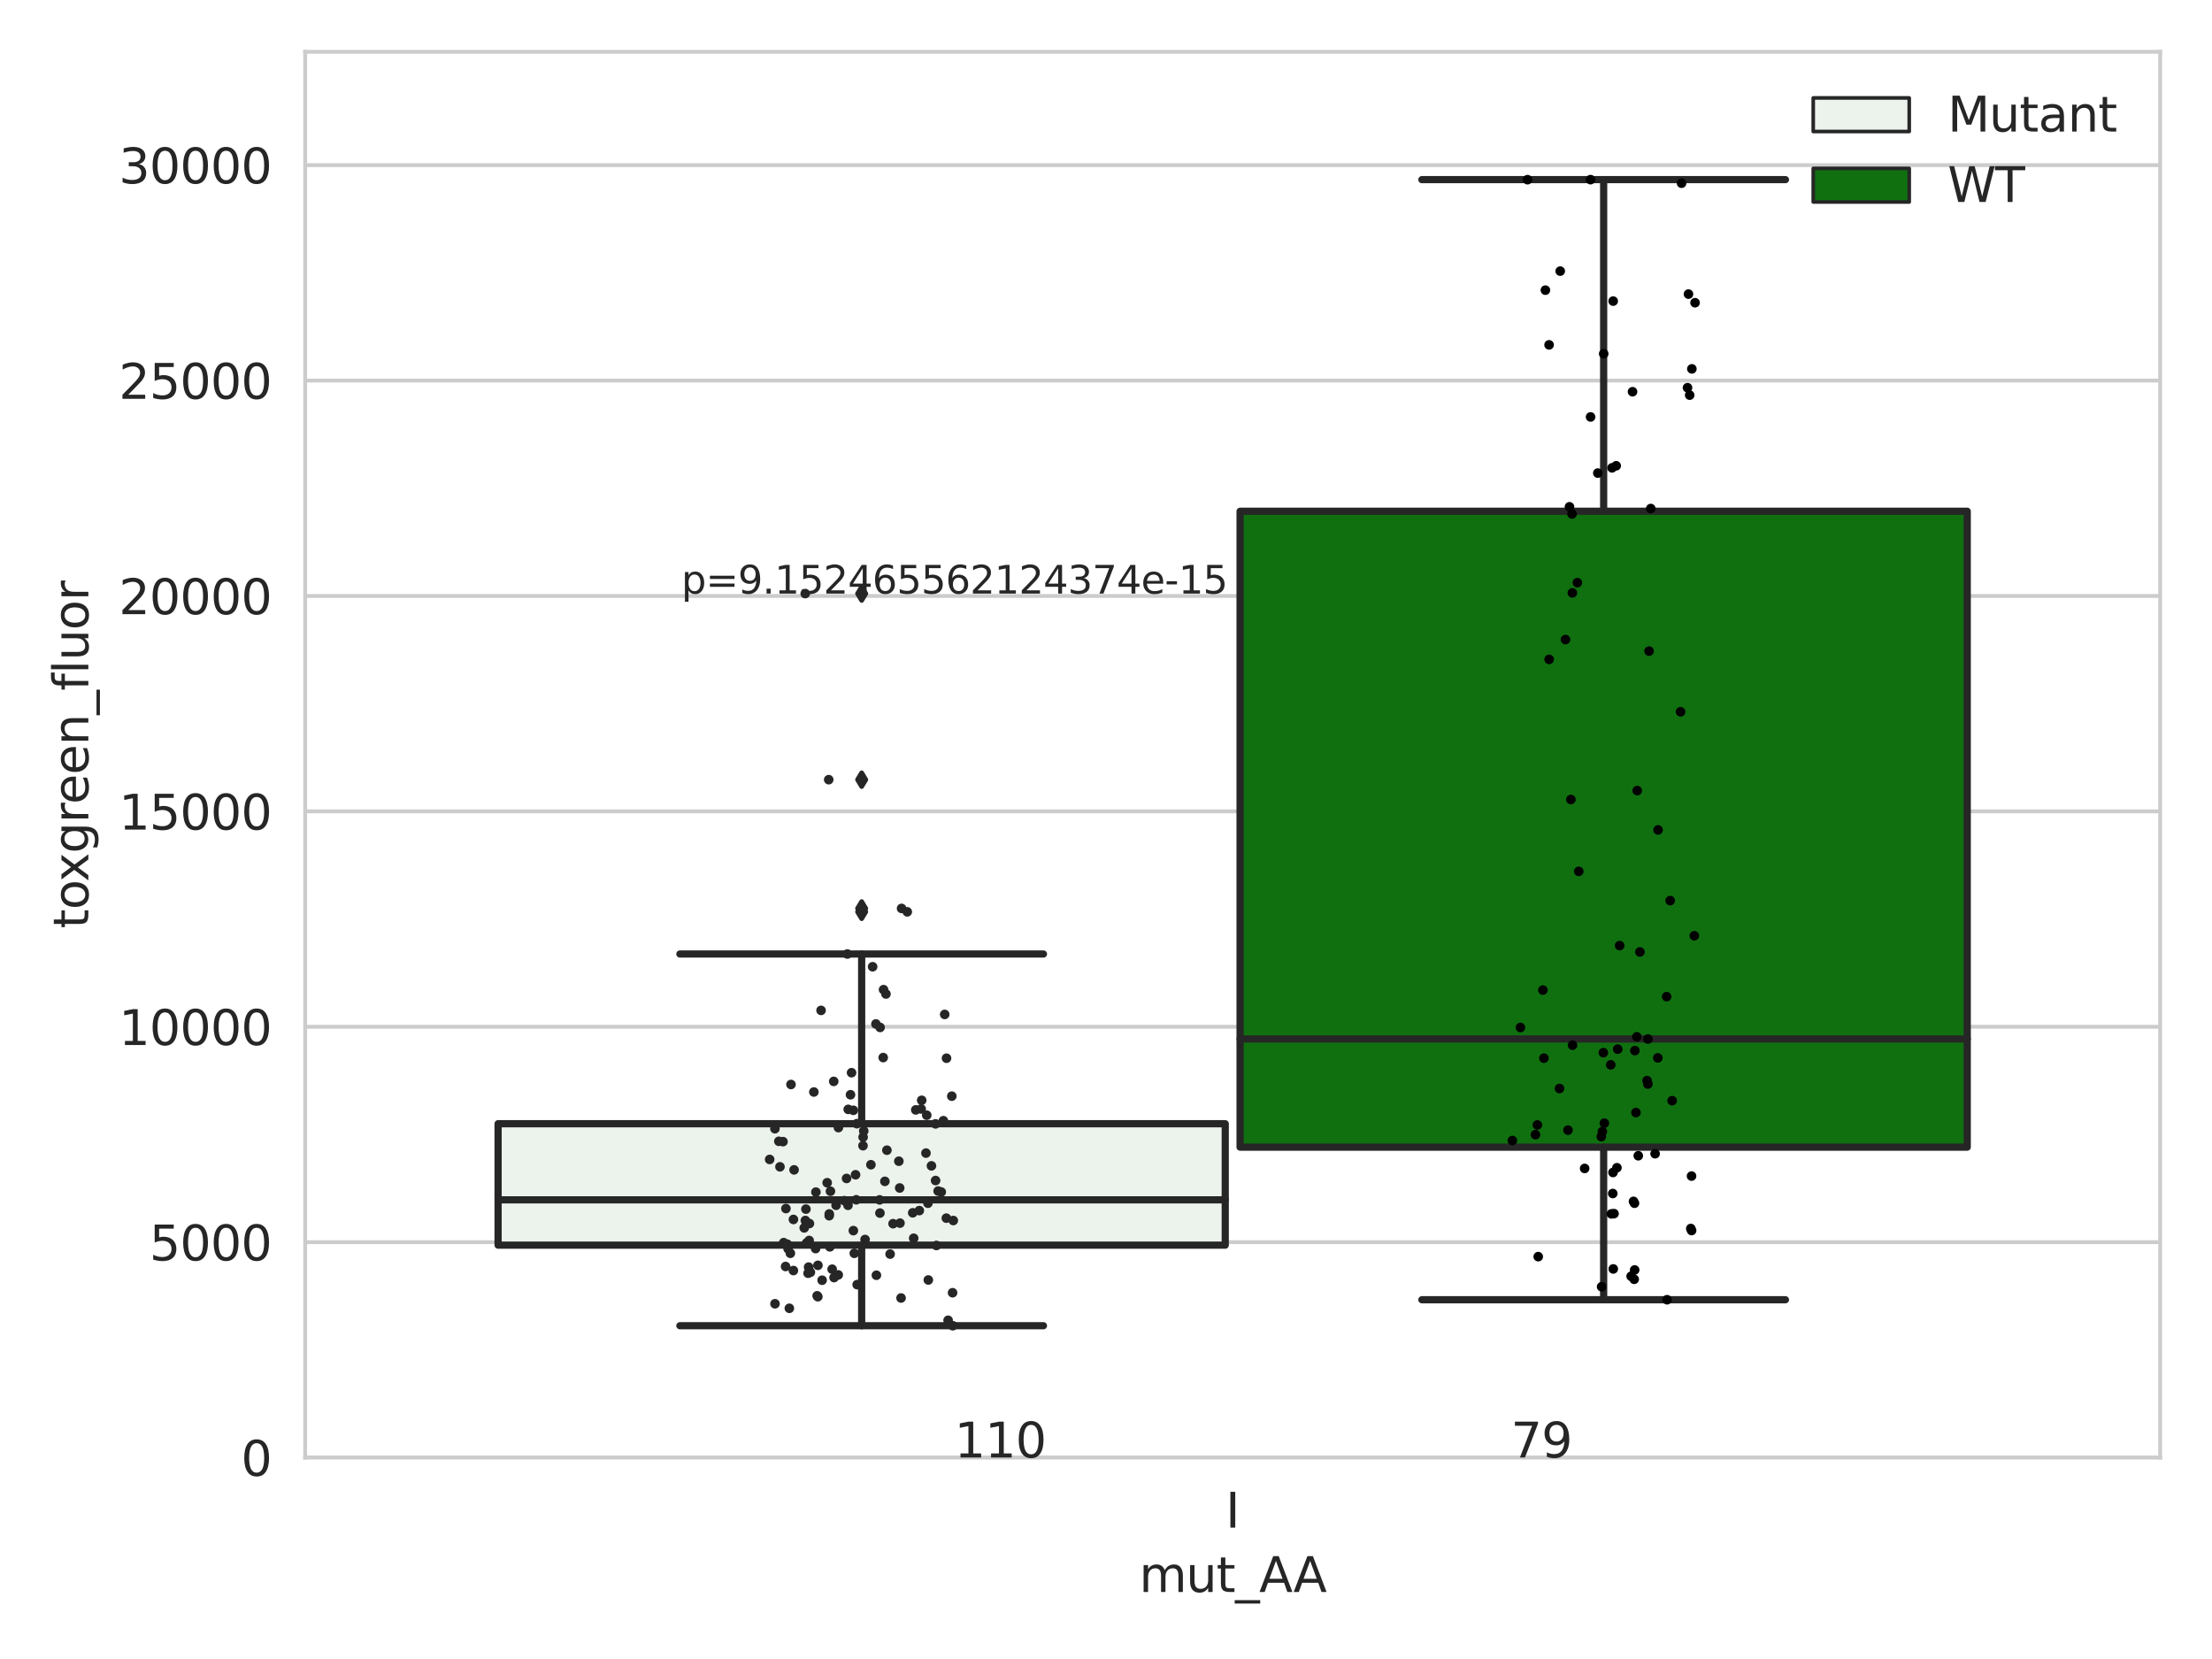 <?xml version="1.0" encoding="utf-8" standalone="no"?>
<!DOCTYPE svg PUBLIC "-//W3C//DTD SVG 1.1//EN"
  "http://www.w3.org/Graphics/SVG/1.1/DTD/svg11.dtd">
<svg xmlns:xlink="http://www.w3.org/1999/xlink" width="460.8pt" height="345.6pt" viewBox="0 0 460.8 345.6" xmlns="http://www.w3.org/2000/svg" version="1.1">
 <defs>
  <style type="text/css">*{stroke-linejoin: round; stroke-linecap: butt}</style>
 </defs>
 <g id="figure_1">
  <g id="patch_1">
   <path d="M 0 345.6 
L 460.8 345.6 
L 460.8 0 
L 0 0 
z
" style="fill: #ffffff"/>
  </g>
  <g id="axes_1">
   <g id="patch_2">
    <path d="M 63.571 303.64 
L 450 303.64 
L 450 10.8 
L 63.571 10.8 
z
" style="fill: #ffffff"/>
   </g>
   <g id="matplotlib.axis_1">
    <g id="xtick_1">
     <g id="text_1">
      <!-- I -->
      <g style="fill: #262626" transform="translate(255.311 318.238)scale(0.1 -0.1)">
       <defs>
        <path id="DejaVuSans-49" d="M 628 4666 
L 1259 4666 
L 1259 0 
L 628 0 
L 628 4666 
z
" transform="scale(0.016)"/>
       </defs>
       <use xlink:href="#DejaVuSans-49"/>
      </g>
     </g>
    </g>
    <g id="text_2">
     <!-- mut_AA -->
     <g style="fill: #262626" transform="translate(237.308 331.638)scale(0.1 -0.1)">
      <defs>
       <path id="DejaVuSans-6d" d="M 3328 2828 
Q 3544 3216 3844 3400 
Q 4144 3584 4550 3584 
Q 5097 3584 5394 3201 
Q 5691 2819 5691 2113 
L 5691 0 
L 5113 0 
L 5113 2094 
Q 5113 2597 4934 2840 
Q 4756 3084 4391 3084 
Q 3944 3084 3684 2787 
Q 3425 2491 3425 1978 
L 3425 0 
L 2847 0 
L 2847 2094 
Q 2847 2600 2669 2842 
Q 2491 3084 2119 3084 
Q 1678 3084 1418 2786 
Q 1159 2488 1159 1978 
L 1159 0 
L 581 0 
L 581 3500 
L 1159 3500 
L 1159 2956 
Q 1356 3278 1631 3431 
Q 1906 3584 2284 3584 
Q 2666 3584 2933 3390 
Q 3200 3197 3328 2828 
z
" transform="scale(0.016)"/>
       <path id="DejaVuSans-75" d="M 544 1381 
L 544 3500 
L 1119 3500 
L 1119 1403 
Q 1119 906 1312 657 
Q 1506 409 1894 409 
Q 2359 409 2629 706 
Q 2900 1003 2900 1516 
L 2900 3500 
L 3475 3500 
L 3475 0 
L 2900 0 
L 2900 538 
Q 2691 219 2414 64 
Q 2138 -91 1772 -91 
Q 1169 -91 856 284 
Q 544 659 544 1381 
z
M 1991 3584 
L 1991 3584 
z
" transform="scale(0.016)"/>
       <path id="DejaVuSans-74" d="M 1172 4494 
L 1172 3500 
L 2356 3500 
L 2356 3053 
L 1172 3053 
L 1172 1153 
Q 1172 725 1289 603 
Q 1406 481 1766 481 
L 2356 481 
L 2356 0 
L 1766 0 
Q 1100 0 847 248 
Q 594 497 594 1153 
L 594 3053 
L 172 3053 
L 172 3500 
L 594 3500 
L 594 4494 
L 1172 4494 
z
" transform="scale(0.016)"/>
       <path id="DejaVuSans-5f" d="M 3263 -1063 
L 3263 -1509 
L -63 -1509 
L -63 -1063 
L 3263 -1063 
z
" transform="scale(0.016)"/>
       <path id="DejaVuSans-41" d="M 2188 4044 
L 1331 1722 
L 3047 1722 
L 2188 4044 
z
M 1831 4666 
L 2547 4666 
L 4325 0 
L 3669 0 
L 3244 1197 
L 1141 1197 
L 716 0 
L 50 0 
L 1831 4666 
z
" transform="scale(0.016)"/>
      </defs>
      <use xlink:href="#DejaVuSans-6d"/>
      <use xlink:href="#DejaVuSans-75" x="97.412"/>
      <use xlink:href="#DejaVuSans-74" x="160.791"/>
      <use xlink:href="#DejaVuSans-5f" x="200"/>
      <use xlink:href="#DejaVuSans-41" x="250"/>
      <use xlink:href="#DejaVuSans-41" x="321.158"/>
     </g>
    </g>
   </g>
   <g id="matplotlib.axis_2">
    <g id="ytick_1">
     <g id="line2d_1">
      <path d="M 63.571 303.64 
L 450 303.64 
" clip-path="url(#p480b830290)" style="fill: none; stroke: #cccccc; stroke-width: 0.8; stroke-linecap: round"/>
     </g>
     <g id="text_3">
      <!-- 0 -->
      <g style="fill: #262626" transform="translate(50.209 307.439)scale(0.1 -0.1)">
       <defs>
        <path id="DejaVuSans-30" d="M 2034 4250 
Q 1547 4250 1301 3770 
Q 1056 3291 1056 2328 
Q 1056 1369 1301 889 
Q 1547 409 2034 409 
Q 2525 409 2770 889 
Q 3016 1369 3016 2328 
Q 3016 3291 2770 3770 
Q 2525 4250 2034 4250 
z
M 2034 4750 
Q 2819 4750 3233 4129 
Q 3647 3509 3647 2328 
Q 3647 1150 3233 529 
Q 2819 -91 2034 -91 
Q 1250 -91 836 529 
Q 422 1150 422 2328 
Q 422 3509 836 4129 
Q 1250 4750 2034 4750 
z
" transform="scale(0.016)"/>
       </defs>
       <use xlink:href="#DejaVuSans-30"/>
      </g>
     </g>
    </g>
    <g id="ytick_2">
     <g id="line2d_2">
      <path d="M 63.571 258.767 
L 450 258.767 
" clip-path="url(#p480b830290)" style="fill: none; stroke: #cccccc; stroke-width: 0.8; stroke-linecap: round"/>
     </g>
     <g id="text_4">
      <!-- 5000 -->
      <g style="fill: #262626" transform="translate(31.121 262.566)scale(0.1 -0.1)">
       <defs>
        <path id="DejaVuSans-35" d="M 691 4666 
L 3169 4666 
L 3169 4134 
L 1269 4134 
L 1269 2991 
Q 1406 3038 1543 3061 
Q 1681 3084 1819 3084 
Q 2600 3084 3056 2656 
Q 3513 2228 3513 1497 
Q 3513 744 3044 326 
Q 2575 -91 1722 -91 
Q 1428 -91 1123 -41 
Q 819 9 494 109 
L 494 744 
Q 775 591 1075 516 
Q 1375 441 1709 441 
Q 2250 441 2565 725 
Q 2881 1009 2881 1497 
Q 2881 1984 2565 2268 
Q 2250 2553 1709 2553 
Q 1456 2553 1204 2497 
Q 953 2441 691 2322 
L 691 4666 
z
" transform="scale(0.016)"/>
       </defs>
       <use xlink:href="#DejaVuSans-35"/>
       <use xlink:href="#DejaVuSans-30" x="63.623"/>
       <use xlink:href="#DejaVuSans-30" x="127.246"/>
       <use xlink:href="#DejaVuSans-30" x="190.869"/>
      </g>
     </g>
    </g>
    <g id="ytick_3">
     <g id="line2d_3">
      <path d="M 63.571 213.894 
L 450 213.894 
" clip-path="url(#p480b830290)" style="fill: none; stroke: #cccccc; stroke-width: 0.8; stroke-linecap: round"/>
     </g>
     <g id="text_5">
      <!-- 10000 -->
      <g style="fill: #262626" transform="translate(24.759 217.694)scale(0.1 -0.1)">
       <defs>
        <path id="DejaVuSans-31" d="M 794 531 
L 1825 531 
L 1825 4091 
L 703 3866 
L 703 4441 
L 1819 4666 
L 2450 4666 
L 2450 531 
L 3481 531 
L 3481 0 
L 794 0 
L 794 531 
z
" transform="scale(0.016)"/>
       </defs>
       <use xlink:href="#DejaVuSans-31"/>
       <use xlink:href="#DejaVuSans-30" x="63.623"/>
       <use xlink:href="#DejaVuSans-30" x="127.246"/>
       <use xlink:href="#DejaVuSans-30" x="190.869"/>
       <use xlink:href="#DejaVuSans-30" x="254.492"/>
      </g>
     </g>
    </g>
    <g id="ytick_4">
     <g id="line2d_4">
      <path d="M 63.571 169.021 
L 450 169.021 
" clip-path="url(#p480b830290)" style="fill: none; stroke: #cccccc; stroke-width: 0.8; stroke-linecap: round"/>
     </g>
     <g id="text_6">
      <!-- 15000 -->
      <g style="fill: #262626" transform="translate(24.759 172.821)scale(0.1 -0.1)">
       <use xlink:href="#DejaVuSans-31"/>
       <use xlink:href="#DejaVuSans-35" x="63.623"/>
       <use xlink:href="#DejaVuSans-30" x="127.246"/>
       <use xlink:href="#DejaVuSans-30" x="190.869"/>
       <use xlink:href="#DejaVuSans-30" x="254.492"/>
      </g>
     </g>
    </g>
    <g id="ytick_5">
     <g id="line2d_5">
      <path d="M 63.571 124.149 
L 450 124.149 
" clip-path="url(#p480b830290)" style="fill: none; stroke: #cccccc; stroke-width: 0.8; stroke-linecap: round"/>
     </g>
     <g id="text_7">
      <!-- 20000 -->
      <g style="fill: #262626" transform="translate(24.759 127.948)scale(0.1 -0.1)">
       <defs>
        <path id="DejaVuSans-32" d="M 1228 531 
L 3431 531 
L 3431 0 
L 469 0 
L 469 531 
Q 828 903 1448 1529 
Q 2069 2156 2228 2338 
Q 2531 2678 2651 2914 
Q 2772 3150 2772 3378 
Q 2772 3750 2511 3984 
Q 2250 4219 1831 4219 
Q 1534 4219 1204 4116 
Q 875 4013 500 3803 
L 500 4441 
Q 881 4594 1212 4672 
Q 1544 4750 1819 4750 
Q 2544 4750 2975 4387 
Q 3406 4025 3406 3419 
Q 3406 3131 3298 2873 
Q 3191 2616 2906 2266 
Q 2828 2175 2409 1742 
Q 1991 1309 1228 531 
z
" transform="scale(0.016)"/>
       </defs>
       <use xlink:href="#DejaVuSans-32"/>
       <use xlink:href="#DejaVuSans-30" x="63.623"/>
       <use xlink:href="#DejaVuSans-30" x="127.246"/>
       <use xlink:href="#DejaVuSans-30" x="190.869"/>
       <use xlink:href="#DejaVuSans-30" x="254.492"/>
      </g>
     </g>
    </g>
    <g id="ytick_6">
     <g id="line2d_6">
      <path d="M 63.571 79.276 
L 450 79.276 
" clip-path="url(#p480b830290)" style="fill: none; stroke: #cccccc; stroke-width: 0.8; stroke-linecap: round"/>
     </g>
     <g id="text_8">
      <!-- 25000 -->
      <g style="fill: #262626" transform="translate(24.759 83.075)scale(0.1 -0.1)">
       <use xlink:href="#DejaVuSans-32"/>
       <use xlink:href="#DejaVuSans-35" x="63.623"/>
       <use xlink:href="#DejaVuSans-30" x="127.246"/>
       <use xlink:href="#DejaVuSans-30" x="190.869"/>
       <use xlink:href="#DejaVuSans-30" x="254.492"/>
      </g>
     </g>
    </g>
    <g id="ytick_7">
     <g id="line2d_7">
      <path d="M 63.571 34.403 
L 450 34.403 
" clip-path="url(#p480b830290)" style="fill: none; stroke: #cccccc; stroke-width: 0.8; stroke-linecap: round"/>
     </g>
     <g id="text_9">
      <!-- 30000 -->
      <g style="fill: #262626" transform="translate(24.759 38.202)scale(0.1 -0.1)">
       <defs>
        <path id="DejaVuSans-33" d="M 2597 2516 
Q 3050 2419 3304 2112 
Q 3559 1806 3559 1356 
Q 3559 666 3084 287 
Q 2609 -91 1734 -91 
Q 1441 -91 1130 -33 
Q 819 25 488 141 
L 488 750 
Q 750 597 1062 519 
Q 1375 441 1716 441 
Q 2309 441 2620 675 
Q 2931 909 2931 1356 
Q 2931 1769 2642 2001 
Q 2353 2234 1838 2234 
L 1294 2234 
L 1294 2753 
L 1863 2753 
Q 2328 2753 2575 2939 
Q 2822 3125 2822 3475 
Q 2822 3834 2567 4026 
Q 2313 4219 1838 4219 
Q 1578 4219 1281 4162 
Q 984 4106 628 3988 
L 628 4550 
Q 988 4650 1302 4700 
Q 1616 4750 1894 4750 
Q 2613 4750 3031 4423 
Q 3450 4097 3450 3541 
Q 3450 3153 3228 2886 
Q 3006 2619 2597 2516 
z
" transform="scale(0.016)"/>
       </defs>
       <use xlink:href="#DejaVuSans-33"/>
       <use xlink:href="#DejaVuSans-30" x="63.623"/>
       <use xlink:href="#DejaVuSans-30" x="127.246"/>
       <use xlink:href="#DejaVuSans-30" x="190.869"/>
       <use xlink:href="#DejaVuSans-30" x="254.492"/>
      </g>
     </g>
    </g>
    <g id="text_10">
     <!-- toxgreen_fluor -->
     <g style="fill: #262626" transform="translate(18.401 193.415)rotate(-90)scale(0.1 -0.1)">
      <defs>
       <path id="DejaVuSans-6f" d="M 1959 3097 
Q 1497 3097 1228 2736 
Q 959 2375 959 1747 
Q 959 1119 1226 758 
Q 1494 397 1959 397 
Q 2419 397 2687 759 
Q 2956 1122 2956 1747 
Q 2956 2369 2687 2733 
Q 2419 3097 1959 3097 
z
M 1959 3584 
Q 2709 3584 3137 3096 
Q 3566 2609 3566 1747 
Q 3566 888 3137 398 
Q 2709 -91 1959 -91 
Q 1206 -91 779 398 
Q 353 888 353 1747 
Q 353 2609 779 3096 
Q 1206 3584 1959 3584 
z
" transform="scale(0.016)"/>
       <path id="DejaVuSans-78" d="M 3513 3500 
L 2247 1797 
L 3578 0 
L 2900 0 
L 1881 1375 
L 863 0 
L 184 0 
L 1544 1831 
L 300 3500 
L 978 3500 
L 1906 2253 
L 2834 3500 
L 3513 3500 
z
" transform="scale(0.016)"/>
       <path id="DejaVuSans-67" d="M 2906 1791 
Q 2906 2416 2648 2759 
Q 2391 3103 1925 3103 
Q 1463 3103 1205 2759 
Q 947 2416 947 1791 
Q 947 1169 1205 825 
Q 1463 481 1925 481 
Q 2391 481 2648 825 
Q 2906 1169 2906 1791 
z
M 3481 434 
Q 3481 -459 3084 -895 
Q 2688 -1331 1869 -1331 
Q 1566 -1331 1297 -1286 
Q 1028 -1241 775 -1147 
L 775 -588 
Q 1028 -725 1275 -790 
Q 1522 -856 1778 -856 
Q 2344 -856 2625 -561 
Q 2906 -266 2906 331 
L 2906 616 
Q 2728 306 2450 153 
Q 2172 0 1784 0 
Q 1141 0 747 490 
Q 353 981 353 1791 
Q 353 2603 747 3093 
Q 1141 3584 1784 3584 
Q 2172 3584 2450 3431 
Q 2728 3278 2906 2969 
L 2906 3500 
L 3481 3500 
L 3481 434 
z
" transform="scale(0.016)"/>
       <path id="DejaVuSans-72" d="M 2631 2963 
Q 2534 3019 2420 3045 
Q 2306 3072 2169 3072 
Q 1681 3072 1420 2755 
Q 1159 2438 1159 1844 
L 1159 0 
L 581 0 
L 581 3500 
L 1159 3500 
L 1159 2956 
Q 1341 3275 1631 3429 
Q 1922 3584 2338 3584 
Q 2397 3584 2469 3576 
Q 2541 3569 2628 3553 
L 2631 2963 
z
" transform="scale(0.016)"/>
       <path id="DejaVuSans-65" d="M 3597 1894 
L 3597 1613 
L 953 1613 
Q 991 1019 1311 708 
Q 1631 397 2203 397 
Q 2534 397 2845 478 
Q 3156 559 3463 722 
L 3463 178 
Q 3153 47 2828 -22 
Q 2503 -91 2169 -91 
Q 1331 -91 842 396 
Q 353 884 353 1716 
Q 353 2575 817 3079 
Q 1281 3584 2069 3584 
Q 2775 3584 3186 3129 
Q 3597 2675 3597 1894 
z
M 3022 2063 
Q 3016 2534 2758 2815 
Q 2500 3097 2075 3097 
Q 1594 3097 1305 2825 
Q 1016 2553 972 2059 
L 3022 2063 
z
" transform="scale(0.016)"/>
       <path id="DejaVuSans-6e" d="M 3513 2113 
L 3513 0 
L 2938 0 
L 2938 2094 
Q 2938 2591 2744 2837 
Q 2550 3084 2163 3084 
Q 1697 3084 1428 2787 
Q 1159 2491 1159 1978 
L 1159 0 
L 581 0 
L 581 3500 
L 1159 3500 
L 1159 2956 
Q 1366 3272 1645 3428 
Q 1925 3584 2291 3584 
Q 2894 3584 3203 3211 
Q 3513 2838 3513 2113 
z
" transform="scale(0.016)"/>
       <path id="DejaVuSans-66" d="M 2375 4863 
L 2375 4384 
L 1825 4384 
Q 1516 4384 1395 4259 
Q 1275 4134 1275 3809 
L 1275 3500 
L 2222 3500 
L 2222 3053 
L 1275 3053 
L 1275 0 
L 697 0 
L 697 3053 
L 147 3053 
L 147 3500 
L 697 3500 
L 697 3744 
Q 697 4328 969 4595 
Q 1241 4863 1831 4863 
L 2375 4863 
z
" transform="scale(0.016)"/>
       <path id="DejaVuSans-6c" d="M 603 4863 
L 1178 4863 
L 1178 0 
L 603 0 
L 603 4863 
z
" transform="scale(0.016)"/>
      </defs>
      <use xlink:href="#DejaVuSans-74"/>
      <use xlink:href="#DejaVuSans-6f" x="39.209"/>
      <use xlink:href="#DejaVuSans-78" x="97.266"/>
      <use xlink:href="#DejaVuSans-67" x="156.445"/>
      <use xlink:href="#DejaVuSans-72" x="219.922"/>
      <use xlink:href="#DejaVuSans-65" x="258.785"/>
      <use xlink:href="#DejaVuSans-65" x="320.309"/>
      <use xlink:href="#DejaVuSans-6e" x="381.832"/>
      <use xlink:href="#DejaVuSans-5f" x="445.211"/>
      <use xlink:href="#DejaVuSans-66" x="495.211"/>
      <use xlink:href="#DejaVuSans-6c" x="530.416"/>
      <use xlink:href="#DejaVuSans-75" x="558.199"/>
      <use xlink:href="#DejaVuSans-6f" x="621.578"/>
      <use xlink:href="#DejaVuSans-72" x="682.76"/>
     </g>
    </g>
   </g>
   <g id="patch_3">
    <path d="M 103.76 259.388 
L 255.24 259.388 
L 255.24 234.092 
L 103.76 234.092 
L 103.76 259.388 
z
" clip-path="url(#p480b830290)" style="fill: #ecf2ec; stroke: #262626; stroke-width: 1.5; stroke-linejoin: miter"/>
   </g>
   <g id="patch_4">
    <path d="M 258.331 238.971 
L 409.811 238.971 
L 409.811 106.505 
L 258.331 106.505 
L 258.331 238.971 
z
" clip-path="url(#p480b830290)" style="fill: #107010; stroke: #262626; stroke-width: 1.5; stroke-linejoin: miter"/>
   </g>
   <g id="patch_5">
    <path d="M 256.786 303.64 
L 256.786 303.64 
L 256.786 303.64 
L 256.786 303.64 
z
" clip-path="url(#p480b830290)" style="fill: #ecf2ec; stroke: #262626; stroke-width: 0.75; stroke-linejoin: miter"/>
   </g>
   <g id="patch_6">
    <path d="M 256.786 303.64 
L 256.786 303.64 
L 256.786 303.64 
L 256.786 303.64 
z
" clip-path="url(#p480b830290)" style="fill: #107010; stroke: #262626; stroke-width: 0.75; stroke-linejoin: miter"/>
   </g>
   <g id="PathCollection_1"/>
   <g id="PathCollection_2"/>
   <g id="line2d_8">
    <path d="M 179.5 259.388 
L 179.5 276.172 
" clip-path="url(#p480b830290)" style="fill: none; stroke: #262626; stroke-width: 1.5; stroke-linecap: round"/>
   </g>
   <g id="line2d_9">
    <path d="M 179.5 234.092 
L 179.5 198.737 
" clip-path="url(#p480b830290)" style="fill: none; stroke: #262626; stroke-width: 1.5; stroke-linecap: round"/>
   </g>
   <g id="line2d_10">
    <path d="M 141.63 276.172 
L 217.37 276.172 
" clip-path="url(#p480b830290)" style="fill: none; stroke: #262626; stroke-width: 1.5; stroke-linecap: round"/>
   </g>
   <g id="line2d_11">
    <path d="M 141.63 198.737 
L 217.37 198.737 
" clip-path="url(#p480b830290)" style="fill: none; stroke: #262626; stroke-width: 1.5; stroke-linecap: round"/>
   </g>
   <g id="line2d_12">
    <defs>
     <path id="ma673e43c3d" d="M -0 1.414 
L 0.849 0 
L 0 -1.414 
L -0.849 -0 
z
" style="stroke: #262626; stroke-linejoin: miter"/>
    </defs>
    <g clip-path="url(#p480b830290)">
     <use xlink:href="#ma673e43c3d" x="179.5" y="189.951" style="fill: #262626; stroke: #262626; stroke-linejoin: miter"/>
     <use xlink:href="#ma673e43c3d" x="179.5" y="189.242" style="fill: #262626; stroke: #262626; stroke-linejoin: miter"/>
     <use xlink:href="#ma673e43c3d" x="179.5" y="162.419" style="fill: #262626; stroke: #262626; stroke-linejoin: miter"/>
     <use xlink:href="#ma673e43c3d" x="179.5" y="123.654" style="fill: #262626; stroke: #262626; stroke-linejoin: miter"/>
    </g>
   </g>
   <g id="line2d_13">
    <path d="M 334.071 238.971 
L 334.071 270.76 
" clip-path="url(#p480b830290)" style="fill: none; stroke: #262626; stroke-width: 1.5; stroke-linecap: round"/>
   </g>
   <g id="line2d_14">
    <path d="M 334.071 106.505 
L 334.071 37.422 
" clip-path="url(#p480b830290)" style="fill: none; stroke: #262626; stroke-width: 1.5; stroke-linecap: round"/>
   </g>
   <g id="line2d_15">
    <path d="M 296.201 270.76 
L 371.941 270.76 
" clip-path="url(#p480b830290)" style="fill: none; stroke: #262626; stroke-width: 1.5; stroke-linecap: round"/>
   </g>
   <g id="line2d_16">
    <path d="M 296.201 37.422 
L 371.941 37.422 
" clip-path="url(#p480b830290)" style="fill: none; stroke: #262626; stroke-width: 1.5; stroke-linecap: round"/>
   </g>
   <g id="line2d_17"/>
   <g id="line2d_18">
    <path d="M 103.76 249.946 
L 255.24 249.946 
" clip-path="url(#p480b830290)" style="fill: none; stroke: #262626; stroke-width: 1.5; stroke-linecap: round"/>
   </g>
   <g id="line2d_19">
    <path d="M 258.331 216.445 
L 409.811 216.445 
" clip-path="url(#p480b830290)" style="fill: none; stroke: #262626; stroke-width: 1.5; stroke-linecap: round"/>
   </g>
   <g id="patch_7">
    <path d="M 63.571 303.64 
L 63.571 10.8 
" style="fill: none; stroke: #cccccc; stroke-width: 0.8; stroke-linejoin: miter; stroke-linecap: square"/>
   </g>
   <g id="patch_8">
    <path d="M 450 303.64 
L 450 10.8 
" style="fill: none; stroke: #cccccc; stroke-width: 0.8; stroke-linejoin: miter; stroke-linecap: square"/>
   </g>
   <g id="patch_9">
    <path d="M 63.571 303.64 
L 450 303.64 
" style="fill: none; stroke: #cccccc; stroke-width: 0.8; stroke-linejoin: miter; stroke-linecap: square"/>
   </g>
   <g id="patch_10">
    <path d="M 63.571 10.8 
L 450 10.8 
" style="fill: none; stroke: #cccccc; stroke-width: 0.8; stroke-linejoin: miter; stroke-linecap: square"/>
   </g>
   <g id="PathCollection_3">
    <defs>
     <path id="C0_0_54c2b81490" d="M 0 1 
C 0.265 1 0.52 0.895 0.707 0.707 
C 0.895 0.52 1 0.265 1 -0 
C 1 -0.265 0.895 -0.52 0.707 -0.707 
C 0.52 -0.895 0.265 -1 0 -1 
C -0.265 -1 -0.52 -0.895 -0.707 -0.707 
C -0.895 -0.52 -1 -0.265 -1 0 
C -1 0.265 -0.895 0.52 -0.707 0.707 
C -0.52 0.895 -0.265 1 0 1 
z
"/>
    </defs>
    <g clip-path="url(#p480b830290)">
     <use xlink:href="#C0_0_54c2b81490" x="167.773" y="254.255" style="fill: #262626"/>
    </g>
    <g clip-path="url(#p480b830290)">
     <use xlink:href="#C0_0_54c2b81490" x="187.48" y="254.801" style="fill: #262626"/>
    </g>
    <g clip-path="url(#p480b830290)">
     <use xlink:href="#C0_0_54c2b81490" x="177.176" y="228.056" style="fill: #262626"/>
    </g>
    <g clip-path="url(#p480b830290)">
     <use xlink:href="#C0_0_54c2b81490" x="171.043" y="210.481" style="fill: #262626"/>
    </g>
    <g clip-path="url(#p480b830290)">
     <use xlink:href="#C0_0_54c2b81490" x="168.82" y="265.04" style="fill: #262626"/>
    </g>
    <g clip-path="url(#p480b830290)">
     <use xlink:href="#C0_0_54c2b81490" x="192.006" y="229.215" style="fill: #262626"/>
    </g>
    <g clip-path="url(#p480b830290)">
     <use xlink:href="#C0_0_54c2b81490" x="162.249" y="237.753" style="fill: #262626"/>
    </g>
    <g clip-path="url(#p480b830290)">
     <use xlink:href="#C0_0_54c2b81490" x="179.934" y="235.605" style="fill: #262626"/>
    </g>
    <g clip-path="url(#p480b830290)">
     <use xlink:href="#C0_0_54c2b81490" x="168.563" y="258.417" style="fill: #262626"/>
    </g>
    <g clip-path="url(#p480b830290)">
     <use xlink:href="#C0_0_54c2b81490" x="169.967" y="248.338" style="fill: #262626"/>
    </g>
    <g clip-path="url(#p480b830290)">
     <use xlink:href="#C0_0_54c2b81490" x="187.707" y="270.396" style="fill: #262626"/>
    </g>
    <g clip-path="url(#p480b830290)">
     <use xlink:href="#C0_0_54c2b81490" x="161.446" y="271.599" style="fill: #262626"/>
    </g>
    <g clip-path="url(#p480b830290)">
     <use xlink:href="#C0_0_54c2b81490" x="174.659" y="234.9" style="fill: #262626"/>
    </g>
    <g clip-path="url(#p480b830290)">
     <use xlink:href="#C0_0_54c2b81490" x="189" y="189.951" style="fill: #262626"/>
    </g>
    <g clip-path="url(#p480b830290)">
     <use xlink:href="#C0_0_54c2b81490" x="197.177" y="220.445" style="fill: #262626"/>
    </g>
    <g clip-path="url(#p480b830290)">
     <use xlink:href="#C0_0_54c2b81490" x="163.263" y="258.863" style="fill: #262626"/>
    </g>
    <g clip-path="url(#p480b830290)">
     <use xlink:href="#C0_0_54c2b81490" x="194.039" y="242.869" style="fill: #262626"/>
    </g>
    <g clip-path="url(#p480b830290)">
     <use xlink:href="#C0_0_54c2b81490" x="187.247" y="241.9" style="fill: #262626"/>
    </g>
    <g clip-path="url(#p480b830290)">
     <use xlink:href="#C0_0_54c2b81490" x="187.816" y="189.242" style="fill: #262626"/>
    </g>
    <g clip-path="url(#p480b830290)">
     <use xlink:href="#C0_0_54c2b81490" x="176.701" y="231.103" style="fill: #262626"/>
    </g>
    <g clip-path="url(#p480b830290)">
     <use xlink:href="#C0_0_54c2b81490" x="170.227" y="269.937" style="fill: #262626"/>
    </g>
    <g clip-path="url(#p480b830290)">
     <use xlink:href="#C0_0_54c2b81490" x="176.526" y="198.737" style="fill: #262626"/>
    </g>
    <g clip-path="url(#p480b830290)">
     <use xlink:href="#C0_0_54c2b81490" x="174.62" y="265.585" style="fill: #262626"/>
    </g>
    <g clip-path="url(#p480b830290)">
     <use xlink:href="#C0_0_54c2b81490" x="198.587" y="254.257" style="fill: #262626"/>
    </g>
    <g clip-path="url(#p480b830290)">
     <use xlink:href="#C0_0_54c2b81490" x="164.436" y="272.54" style="fill: #262626"/>
    </g>
    <g clip-path="url(#p480b830290)">
     <use xlink:href="#C0_0_54c2b81490" x="161.431" y="235.132" style="fill: #262626"/>
    </g>
    <g clip-path="url(#p480b830290)">
     <use xlink:href="#C0_0_54c2b81490" x="182.571" y="265.655" style="fill: #262626"/>
    </g>
    <g clip-path="url(#p480b830290)">
     <use xlink:href="#C0_0_54c2b81490" x="181.427" y="242.635" style="fill: #262626"/>
    </g>
    <g clip-path="url(#p480b830290)">
     <use xlink:href="#C0_0_54c2b81490" x="174.172" y="251.076" style="fill: #262626"/>
    </g>
    <g clip-path="url(#p480b830290)">
     <use xlink:href="#C0_0_54c2b81490" x="196.081" y="248.32" style="fill: #262626"/>
    </g>
    <g clip-path="url(#p480b830290)">
     <use xlink:href="#C0_0_54c2b81490" x="183.239" y="249.955" style="fill: #262626"/>
    </g>
    <g clip-path="url(#p480b830290)">
     <use xlink:href="#C0_0_54c2b81490" x="172.751" y="252.885" style="fill: #262626"/>
    </g>
    <g clip-path="url(#p480b830290)">
     <use xlink:href="#C0_0_54c2b81490" x="183.308" y="252.706" style="fill: #262626"/>
    </g>
    <g clip-path="url(#p480b830290)">
     <use xlink:href="#C0_0_54c2b81490" x="172.315" y="246.385" style="fill: #262626"/>
    </g>
    <g clip-path="url(#p480b830290)">
     <use xlink:href="#C0_0_54c2b81490" x="164.016" y="259.195" style="fill: #262626"/>
    </g>
    <g clip-path="url(#p480b830290)">
     <use xlink:href="#C0_0_54c2b81490" x="175.881" y="250.116" style="fill: #262626"/>
    </g>
    <g clip-path="url(#p480b830290)">
     <use xlink:href="#C0_0_54c2b81490" x="180.209" y="258.212" style="fill: #262626"/>
    </g>
    <g clip-path="url(#p480b830290)">
     <use xlink:href="#C0_0_54c2b81490" x="186.045" y="254.915" style="fill: #262626"/>
    </g>
    <g clip-path="url(#p480b830290)">
     <use xlink:href="#C0_0_54c2b81490" x="170.37" y="270.127" style="fill: #262626"/>
    </g>
    <g clip-path="url(#p480b830290)">
     <use xlink:href="#C0_0_54c2b81490" x="178.228" y="244.726" style="fill: #262626"/>
    </g>
    <g clip-path="url(#p480b830290)">
     <use xlink:href="#C0_0_54c2b81490" x="190.337" y="257.951" style="fill: #262626"/>
    </g>
    <g clip-path="url(#p480b830290)">
     <use xlink:href="#C0_0_54c2b81490" x="160.331" y="241.532" style="fill: #262626"/>
    </g>
    <g clip-path="url(#p480b830290)">
     <use xlink:href="#C0_0_54c2b81490" x="165.28" y="264.678" style="fill: #262626"/>
    </g>
    <g clip-path="url(#p480b830290)">
     <use xlink:href="#C0_0_54c2b81490" x="177.395" y="223.462" style="fill: #262626"/>
    </g>
    <g clip-path="url(#p480b830290)">
     <use xlink:href="#C0_0_54c2b81490" x="198.279" y="228.352" style="fill: #262626"/>
    </g>
    <g clip-path="url(#p480b830290)">
     <use xlink:href="#C0_0_54c2b81490" x="184.06" y="206.163" style="fill: #262626"/>
    </g>
    <g clip-path="url(#p480b830290)">
     <use xlink:href="#C0_0_54c2b81490" x="177.966" y="261.087" style="fill: #262626"/>
    </g>
    <g clip-path="url(#p480b830290)">
     <use xlink:href="#C0_0_54c2b81490" x="193.306" y="250.652" style="fill: #262626"/>
    </g>
    <g clip-path="url(#p480b830290)">
     <use xlink:href="#C0_0_54c2b81490" x="170.391" y="263.588" style="fill: #262626"/>
    </g>
    <g clip-path="url(#p480b830290)">
     <use xlink:href="#C0_0_54c2b81490" x="191.511" y="252.189" style="fill: #262626"/>
    </g>
    <g clip-path="url(#p480b830290)">
     <use xlink:href="#C0_0_54c2b81490" x="172.635" y="162.419" style="fill: #262626"/>
    </g>
    <g clip-path="url(#p480b830290)">
     <use xlink:href="#C0_0_54c2b81490" x="178.371" y="249.936" style="fill: #262626"/>
    </g>
    <g clip-path="url(#p480b830290)">
     <use xlink:href="#C0_0_54c2b81490" x="193.056" y="232.318" style="fill: #262626"/>
    </g>
    <g clip-path="url(#p480b830290)">
     <use xlink:href="#C0_0_54c2b81490" x="190.771" y="231.212" style="fill: #262626"/>
    </g>
    <g clip-path="url(#p480b830290)">
     <use xlink:href="#C0_0_54c2b81490" x="196.799" y="211.324" style="fill: #262626"/>
    </g>
    <g clip-path="url(#p480b830290)">
     <use xlink:href="#C0_0_54c2b81490" x="173.749" y="266.143" style="fill: #262626"/>
    </g>
    <g clip-path="url(#p480b830290)">
     <use xlink:href="#C0_0_54c2b81490" x="173.683" y="225.272" style="fill: #262626"/>
    </g>
    <g clip-path="url(#p480b830290)">
     <use xlink:href="#C0_0_54c2b81490" x="169.904" y="260.102" style="fill: #262626"/>
    </g>
    <g clip-path="url(#p480b830290)">
     <use xlink:href="#C0_0_54c2b81490" x="164.779" y="225.919" style="fill: #262626"/>
    </g>
    <g clip-path="url(#p480b830290)">
     <use xlink:href="#C0_0_54c2b81490" x="184.561" y="207.064" style="fill: #262626"/>
    </g>
    <g clip-path="url(#p480b830290)">
     <use xlink:href="#C0_0_54c2b81490" x="171.266" y="266.694" style="fill: #262626"/>
    </g>
    <g clip-path="url(#p480b830290)">
     <use xlink:href="#C0_0_54c2b81490" x="168.338" y="265.233" style="fill: #262626"/>
    </g>
    <g clip-path="url(#p480b830290)">
     <use xlink:href="#C0_0_54c2b81490" x="178.563" y="267.613" style="fill: #262626"/>
    </g>
    <g clip-path="url(#p480b830290)">
     <use xlink:href="#C0_0_54c2b81490" x="163.116" y="237.824" style="fill: #262626"/>
    </g>
    <g clip-path="url(#p480b830290)">
     <use xlink:href="#C0_0_54c2b81490" x="190.141" y="252.648" style="fill: #262626"/>
    </g>
    <g clip-path="url(#p480b830290)">
     <use xlink:href="#C0_0_54c2b81490" x="167.748" y="123.654" style="fill: #262626"/>
    </g>
    <g clip-path="url(#p480b830290)">
     <use xlink:href="#C0_0_54c2b81490" x="168.45" y="263.963" style="fill: #262626"/>
    </g>
    <g clip-path="url(#p480b830290)">
     <use xlink:href="#C0_0_54c2b81490" x="198.439" y="269.301" style="fill: #262626"/>
    </g>
    <g clip-path="url(#p480b830290)">
     <use xlink:href="#C0_0_54c2b81490" x="164.648" y="261.082" style="fill: #262626"/>
    </g>
    <g clip-path="url(#p480b830290)">
     <use xlink:href="#C0_0_54c2b81490" x="169.542" y="227.485" style="fill: #262626"/>
    </g>
    <g clip-path="url(#p480b830290)">
     <use xlink:href="#C0_0_54c2b81490" x="191.898" y="231.017" style="fill: #262626"/>
    </g>
    <g clip-path="url(#p480b830290)">
     <use xlink:href="#C0_0_54c2b81490" x="177.771" y="256.361" style="fill: #262626"/>
    </g>
    <g clip-path="url(#p480b830290)">
     <use xlink:href="#C0_0_54c2b81490" x="197.141" y="253.763" style="fill: #262626"/>
    </g>
    <g clip-path="url(#p480b830290)">
     <use xlink:href="#C0_0_54c2b81490" x="184.337" y="246.098" style="fill: #262626"/>
    </g>
    <g clip-path="url(#p480b830290)">
     <use xlink:href="#C0_0_54c2b81490" x="195.431" y="248.115" style="fill: #262626"/>
    </g>
    <g clip-path="url(#p480b830290)">
     <use xlink:href="#C0_0_54c2b81490" x="193.385" y="266.642" style="fill: #262626"/>
    </g>
    <g clip-path="url(#p480b830290)">
     <use xlink:href="#C0_0_54c2b81490" x="165.422" y="243.706" style="fill: #262626"/>
    </g>
    <g clip-path="url(#p480b830290)">
     <use xlink:href="#C0_0_54c2b81490" x="197.511" y="275.039" style="fill: #262626"/>
    </g>
    <g clip-path="url(#p480b830290)">
     <use xlink:href="#C0_0_54c2b81490" x="177.771" y="231.294" style="fill: #262626"/>
    </g>
    <g clip-path="url(#p480b830290)">
     <use xlink:href="#C0_0_54c2b81490" x="194.9" y="245.923" style="fill: #262626"/>
    </g>
    <g clip-path="url(#p480b830290)">
     <use xlink:href="#C0_0_54c2b81490" x="187.424" y="247.477" style="fill: #262626"/>
    </g>
    <g clip-path="url(#p480b830290)">
     <use xlink:href="#C0_0_54c2b81490" x="163.723" y="251.763" style="fill: #262626"/>
    </g>
    <g clip-path="url(#p480b830290)">
     <use xlink:href="#C0_0_54c2b81490" x="163.651" y="263.831" style="fill: #262626"/>
    </g>
    <g clip-path="url(#p480b830290)">
     <use xlink:href="#C0_0_54c2b81490" x="162.48" y="243.07" style="fill: #262626"/>
    </g>
    <g clip-path="url(#p480b830290)">
     <use xlink:href="#C0_0_54c2b81490" x="183.989" y="220.311" style="fill: #262626"/>
    </g>
    <g clip-path="url(#p480b830290)">
     <use xlink:href="#C0_0_54c2b81490" x="165.285" y="254.032" style="fill: #262626"/>
    </g>
    <g clip-path="url(#p480b830290)">
     <use xlink:href="#C0_0_54c2b81490" x="183.341" y="214.032" style="fill: #262626"/>
    </g>
    <g clip-path="url(#p480b830290)">
     <use xlink:href="#C0_0_54c2b81490" x="167.536" y="255.793" style="fill: #262626"/>
    </g>
    <g clip-path="url(#p480b830290)">
     <use xlink:href="#C0_0_54c2b81490" x="164.173" y="260.143" style="fill: #262626"/>
    </g>
    <g clip-path="url(#p480b830290)">
     <use xlink:href="#C0_0_54c2b81490" x="172.875" y="259.741" style="fill: #262626"/>
    </g>
    <g clip-path="url(#p480b830290)">
     <use xlink:href="#C0_0_54c2b81490" x="173.352" y="264.399" style="fill: #262626"/>
    </g>
    <g clip-path="url(#p480b830290)">
     <use xlink:href="#C0_0_54c2b81490" x="196.526" y="233.465" style="fill: #262626"/>
    </g>
    <g clip-path="url(#p480b830290)">
     <use xlink:href="#C0_0_54c2b81490" x="176.357" y="245.493" style="fill: #262626"/>
    </g>
    <g clip-path="url(#p480b830290)">
     <use xlink:href="#C0_0_54c2b81490" x="181.784" y="201.391" style="fill: #262626"/>
    </g>
    <g clip-path="url(#p480b830290)">
     <use xlink:href="#C0_0_54c2b81490" x="194.888" y="234.122" style="fill: #262626"/>
    </g>
    <g clip-path="url(#p480b830290)">
     <use xlink:href="#C0_0_54c2b81490" x="198.477" y="276.172" style="fill: #262626"/>
    </g>
    <g clip-path="url(#p480b830290)">
     <use xlink:href="#C0_0_54c2b81490" x="176.654" y="251.085" style="fill: #262626"/>
    </g>
    <g clip-path="url(#p480b830290)">
     <use xlink:href="#C0_0_54c2b81490" x="182.472" y="213.311" style="fill: #262626"/>
    </g>
    <g clip-path="url(#p480b830290)">
     <use xlink:href="#C0_0_54c2b81490" x="195.074" y="259.452" style="fill: #262626"/>
    </g>
    <g clip-path="url(#p480b830290)">
     <use xlink:href="#C0_0_54c2b81490" x="192.895" y="240.211" style="fill: #262626"/>
    </g>
    <g clip-path="url(#p480b830290)">
     <use xlink:href="#C0_0_54c2b81490" x="179.78" y="238.673" style="fill: #262626"/>
    </g>
    <g clip-path="url(#p480b830290)">
     <use xlink:href="#C0_0_54c2b81490" x="172.997" y="248.155" style="fill: #262626"/>
    </g>
    <g clip-path="url(#p480b830290)">
     <use xlink:href="#C0_0_54c2b81490" x="167.89" y="251.879" style="fill: #262626"/>
    </g>
    <g clip-path="url(#p480b830290)">
     <use xlink:href="#C0_0_54c2b81490" x="168.618" y="254.888" style="fill: #262626"/>
    </g>
    <g clip-path="url(#p480b830290)">
     <use xlink:href="#C0_0_54c2b81490" x="185.429" y="261.251" style="fill: #262626"/>
    </g>
    <g clip-path="url(#p480b830290)">
     <use xlink:href="#C0_0_54c2b81490" x="184.759" y="239.606" style="fill: #262626"/>
    </g>
    <g clip-path="url(#p480b830290)">
     <use xlink:href="#C0_0_54c2b81490" x="178.505" y="234.082" style="fill: #262626"/>
    </g>
    <g clip-path="url(#p480b830290)">
     <use xlink:href="#C0_0_54c2b81490" x="172.737" y="253.26" style="fill: #262626"/>
    </g>
    <g clip-path="url(#p480b830290)">
     <use xlink:href="#C0_0_54c2b81490" x="179.804" y="236.883" style="fill: #262626"/>
    </g>
    <g clip-path="url(#p480b830290)">
     <use xlink:href="#C0_0_54c2b81490" x="168.012" y="258.942" style="fill: #262626"/>
    </g>
   </g>
   <g id="PathCollection_4">
    <defs>
     <path id="C1_0_f75a69ea88" d="M 0 1 
C 0.265 1 0.52 0.895 0.707 0.707 
C 0.895 0.52 1 0.265 1 -0 
C 1 -0.265 0.895 -0.52 0.707 -0.707 
C 0.52 -0.895 0.265 -1 0 -1 
C -0.265 -1 -0.52 -0.895 -0.707 -0.707 
C -0.895 -0.52 -1 -0.265 -1 0 
C -1 0.265 -0.895 0.52 -0.707 0.707 
C -0.52 0.895 -0.265 1 0 1 
z
"/>
    </defs>
    <g clip-path="url(#p480b830290)">
     <use xlink:href="#C1_0_f75a69ea88" x="334.079" y="73.689"/>
    </g>
    <g clip-path="url(#p480b830290)">
     <use xlink:href="#C1_0_f75a69ea88" x="335.821" y="97.46"/>
    </g>
    <g clip-path="url(#p480b830290)">
     <use xlink:href="#C1_0_f75a69ea88" x="340.99" y="215.992"/>
    </g>
    <g clip-path="url(#p480b830290)">
     <use xlink:href="#C1_0_f75a69ea88" x="336.056" y="62.724"/>
    </g>
    <g clip-path="url(#p480b830290)">
     <use xlink:href="#C1_0_f75a69ea88" x="325.022" y="56.479"/>
    </g>
    <g clip-path="url(#p480b830290)">
     <use xlink:href="#C1_0_f75a69ea88" x="350.302" y="38.163"/>
    </g>
    <g clip-path="url(#p480b830290)">
     <use xlink:href="#C1_0_f75a69ea88" x="327.242" y="166.552"/>
    </g>
    <g clip-path="url(#p480b830290)">
     <use xlink:href="#C1_0_f75a69ea88" x="347.93" y="187.612"/>
    </g>
    <g clip-path="url(#p480b830290)">
     <use xlink:href="#C1_0_f75a69ea88" x="336.073" y="264.343"/>
    </g>
    <g clip-path="url(#p480b830290)">
     <use xlink:href="#C1_0_f75a69ea88" x="321.936" y="60.442"/>
    </g>
    <g clip-path="url(#p480b830290)">
     <use xlink:href="#C1_0_f75a69ea88" x="331.345" y="86.857"/>
    </g>
    <g clip-path="url(#p480b830290)">
     <use xlink:href="#C1_0_f75a69ea88" x="327.487" y="107.07"/>
    </g>
    <g clip-path="url(#p480b830290)">
     <use xlink:href="#C1_0_f75a69ea88" x="322.702" y="71.84"/>
    </g>
    <g clip-path="url(#p480b830290)">
     <use xlink:href="#C1_0_f75a69ea88" x="331.333" y="37.422"/>
    </g>
    <g clip-path="url(#p480b830290)">
     <use xlink:href="#C1_0_f75a69ea88" x="343.122" y="225.116"/>
    </g>
    <g clip-path="url(#p480b830290)">
     <use xlink:href="#C1_0_f75a69ea88" x="319.866" y="236.37"/>
    </g>
    <g clip-path="url(#p480b830290)">
     <use xlink:href="#C1_0_f75a69ea88" x="320.265" y="234.351"/>
    </g>
    <g clip-path="url(#p480b830290)">
     <use xlink:href="#C1_0_f75a69ea88" x="351.991" y="82.312"/>
    </g>
    <g clip-path="url(#p480b830290)">
     <use xlink:href="#C1_0_f75a69ea88" x="335.681" y="252.873"/>
    </g>
    <g clip-path="url(#p480b830290)">
     <use xlink:href="#C1_0_f75a69ea88" x="351.54" y="80.769"/>
    </g>
    <g clip-path="url(#p480b830290)">
     <use xlink:href="#C1_0_f75a69ea88" x="352.448" y="76.841"/>
    </g>
    <g clip-path="url(#p480b830290)">
     <use xlink:href="#C1_0_f75a69ea88" x="353.109" y="63.063"/>
    </g>
    <g clip-path="url(#p480b830290)">
     <use xlink:href="#C1_0_f75a69ea88" x="351.74" y="61.267"/>
    </g>
    <g clip-path="url(#p480b830290)">
     <use xlink:href="#C1_0_f75a69ea88" x="343.886" y="105.939"/>
    </g>
    <g clip-path="url(#p480b830290)">
     <use xlink:href="#C1_0_f75a69ea88" x="336.231" y="252.822"/>
    </g>
    <g clip-path="url(#p480b830290)">
     <use xlink:href="#C1_0_f75a69ea88" x="326.952" y="105.572"/>
    </g>
    <g clip-path="url(#p480b830290)">
     <use xlink:href="#C1_0_f75a69ea88" x="318.213" y="37.432"/>
    </g>
    <g clip-path="url(#p480b830290)">
     <use xlink:href="#C1_0_f75a69ea88" x="326.118" y="133.236"/>
    </g>
    <g clip-path="url(#p480b830290)">
     <use xlink:href="#C1_0_f75a69ea88" x="340.087" y="81.607"/>
    </g>
    <g clip-path="url(#p480b830290)">
     <use xlink:href="#C1_0_f75a69ea88" x="332.855" y="98.551"/>
    </g>
    <g clip-path="url(#p480b830290)">
     <use xlink:href="#C1_0_f75a69ea88" x="330.112" y="243.407"/>
    </g>
    <g clip-path="url(#p480b830290)">
     <use xlink:href="#C1_0_f75a69ea88" x="340.494" y="250.653"/>
    </g>
    <g clip-path="url(#p480b830290)">
     <use xlink:href="#C1_0_f75a69ea88" x="348.337" y="229.291"/>
    </g>
    <g clip-path="url(#p480b830290)">
     <use xlink:href="#C1_0_f75a69ea88" x="321.622" y="220.438"/>
    </g>
    <g clip-path="url(#p480b830290)">
     <use xlink:href="#C1_0_f75a69ea88" x="326.641" y="235.432"/>
    </g>
    <g clip-path="url(#p480b830290)">
     <use xlink:href="#C1_0_f75a69ea88" x="352.226" y="255.924"/>
    </g>
    <g clip-path="url(#p480b830290)">
     <use xlink:href="#C1_0_f75a69ea88" x="320.441" y="261.779"/>
    </g>
    <g clip-path="url(#p480b830290)">
     <use xlink:href="#C1_0_f75a69ea88" x="341.063" y="164.694"/>
    </g>
    <g clip-path="url(#p480b830290)">
     <use xlink:href="#C1_0_f75a69ea88" x="345.35" y="220.375"/>
    </g>
    <g clip-path="url(#p480b830290)">
     <use xlink:href="#C1_0_f75a69ea88" x="315.058" y="237.598"/>
    </g>
    <g clip-path="url(#p480b830290)">
     <use xlink:href="#C1_0_f75a69ea88" x="337.399" y="196.986"/>
    </g>
    <g clip-path="url(#p480b830290)">
     <use xlink:href="#C1_0_f75a69ea88" x="333.646" y="268.048"/>
    </g>
    <g clip-path="url(#p480b830290)">
     <use xlink:href="#C1_0_f75a69ea88" x="345.402" y="172.889"/>
    </g>
    <g clip-path="url(#p480b830290)">
     <use xlink:href="#C1_0_f75a69ea88" x="333.803" y="235.729"/>
    </g>
    <g clip-path="url(#p480b830290)">
     <use xlink:href="#C1_0_f75a69ea88" x="339.798" y="265.864"/>
    </g>
    <g clip-path="url(#p480b830290)">
     <use xlink:href="#C1_0_f75a69ea88" x="340.528" y="264.556"/>
    </g>
    <g clip-path="url(#p480b830290)">
     <use xlink:href="#C1_0_f75a69ea88" x="336.68" y="97.029"/>
    </g>
    <g clip-path="url(#p480b830290)">
     <use xlink:href="#C1_0_f75a69ea88" x="334.004" y="219.291"/>
    </g>
    <g clip-path="url(#p480b830290)">
     <use xlink:href="#C1_0_f75a69ea88" x="340.289" y="250.267"/>
    </g>
    <g clip-path="url(#p480b830290)">
     <use xlink:href="#C1_0_f75a69ea88" x="350.09" y="148.277"/>
    </g>
    <g clip-path="url(#p480b830290)">
     <use xlink:href="#C1_0_f75a69ea88" x="335.547" y="221.821"/>
    </g>
    <g clip-path="url(#p480b830290)">
     <use xlink:href="#C1_0_f75a69ea88" x="336.997" y="218.56"/>
    </g>
    <g clip-path="url(#p480b830290)">
     <use xlink:href="#C1_0_f75a69ea88" x="343.531" y="135.634"/>
    </g>
    <g clip-path="url(#p480b830290)">
     <use xlink:href="#C1_0_f75a69ea88" x="352.378" y="244.997"/>
    </g>
    <g clip-path="url(#p480b830290)">
     <use xlink:href="#C1_0_f75a69ea88" x="343.283" y="225.825"/>
    </g>
    <g clip-path="url(#p480b830290)">
     <use xlink:href="#C1_0_f75a69ea88" x="316.733" y="214.044"/>
    </g>
    <g clip-path="url(#p480b830290)">
     <use xlink:href="#C1_0_f75a69ea88" x="335.967" y="248.63"/>
    </g>
    <g clip-path="url(#p480b830290)">
     <use xlink:href="#C1_0_f75a69ea88" x="343.286" y="216.445"/>
    </g>
    <g clip-path="url(#p480b830290)">
     <use xlink:href="#C1_0_f75a69ea88" x="336.834" y="243.262"/>
    </g>
    <g clip-path="url(#p480b830290)">
     <use xlink:href="#C1_0_f75a69ea88" x="322.713" y="137.353"/>
    </g>
    <g clip-path="url(#p480b830290)">
     <use xlink:href="#C1_0_f75a69ea88" x="324.869" y="226.758"/>
    </g>
    <g clip-path="url(#p480b830290)">
     <use xlink:href="#C1_0_f75a69ea88" x="333.58" y="236.788"/>
    </g>
    <g clip-path="url(#p480b830290)">
     <use xlink:href="#C1_0_f75a69ea88" x="340.798" y="231.764"/>
    </g>
    <g clip-path="url(#p480b830290)">
     <use xlink:href="#C1_0_f75a69ea88" x="347.276" y="270.76"/>
    </g>
    <g clip-path="url(#p480b830290)">
     <use xlink:href="#C1_0_f75a69ea88" x="340.431" y="266.499"/>
    </g>
    <g clip-path="url(#p480b830290)">
     <use xlink:href="#C1_0_f75a69ea88" x="327.553" y="123.506"/>
    </g>
    <g clip-path="url(#p480b830290)">
     <use xlink:href="#C1_0_f75a69ea88" x="347.193" y="207.623"/>
    </g>
    <g clip-path="url(#p480b830290)">
     <use xlink:href="#C1_0_f75a69ea88" x="344.787" y="240.344"/>
    </g>
    <g clip-path="url(#p480b830290)">
     <use xlink:href="#C1_0_f75a69ea88" x="328.595" y="121.38"/>
    </g>
    <g clip-path="url(#p480b830290)">
     <use xlink:href="#C1_0_f75a69ea88" x="352.96" y="194.929"/>
    </g>
    <g clip-path="url(#p480b830290)">
     <use xlink:href="#C1_0_f75a69ea88" x="327.593" y="217.733"/>
    </g>
    <g clip-path="url(#p480b830290)">
     <use xlink:href="#C1_0_f75a69ea88" x="341.62" y="198.309"/>
    </g>
    <g clip-path="url(#p480b830290)">
     <use xlink:href="#C1_0_f75a69ea88" x="328.886" y="181.52"/>
    </g>
    <g clip-path="url(#p480b830290)">
     <use xlink:href="#C1_0_f75a69ea88" x="334.216" y="233.971"/>
    </g>
    <g clip-path="url(#p480b830290)">
     <use xlink:href="#C1_0_f75a69ea88" x="340.58" y="218.861"/>
    </g>
    <g clip-path="url(#p480b830290)">
     <use xlink:href="#C1_0_f75a69ea88" x="336.019" y="244.248"/>
    </g>
    <g clip-path="url(#p480b830290)">
     <use xlink:href="#C1_0_f75a69ea88" x="352.392" y="256.342"/>
    </g>
    <g clip-path="url(#p480b830290)">
     <use xlink:href="#C1_0_f75a69ea88" x="321.409" y="206.251"/>
    </g>
    <g clip-path="url(#p480b830290)">
     <use xlink:href="#C1_0_f75a69ea88" x="341.284" y="240.763"/>
    </g>
   </g>
   <g id="text_11">
    <!-- 110 -->
    <g style="fill: #262626" transform="translate(198.821 303.625)scale(0.1 -0.1)">
     <use xlink:href="#DejaVuSans-31"/>
     <use xlink:href="#DejaVuSans-31" x="63.623"/>
     <use xlink:href="#DejaVuSans-30" x="127.246"/>
    </g>
   </g>
   <g id="text_12">
    <!-- p=9.152465562124374e-15 -->
    <g style="fill: #262626" transform="translate(141.944 123.653)scale(0.08 -0.08)">
     <defs>
      <path id="DejaVuSans-70" d="M 1159 525 
L 1159 -1331 
L 581 -1331 
L 581 3500 
L 1159 3500 
L 1159 2969 
Q 1341 3281 1617 3432 
Q 1894 3584 2278 3584 
Q 2916 3584 3314 3078 
Q 3713 2572 3713 1747 
Q 3713 922 3314 415 
Q 2916 -91 2278 -91 
Q 1894 -91 1617 61 
Q 1341 213 1159 525 
z
M 3116 1747 
Q 3116 2381 2855 2742 
Q 2594 3103 2138 3103 
Q 1681 3103 1420 2742 
Q 1159 2381 1159 1747 
Q 1159 1113 1420 752 
Q 1681 391 2138 391 
Q 2594 391 2855 752 
Q 3116 1113 3116 1747 
z
" transform="scale(0.016)"/>
      <path id="DejaVuSans-3d" d="M 678 2906 
L 4684 2906 
L 4684 2381 
L 678 2381 
L 678 2906 
z
M 678 1631 
L 4684 1631 
L 4684 1100 
L 678 1100 
L 678 1631 
z
" transform="scale(0.016)"/>
      <path id="DejaVuSans-39" d="M 703 97 
L 703 672 
Q 941 559 1184 500 
Q 1428 441 1663 441 
Q 2288 441 2617 861 
Q 2947 1281 2994 2138 
Q 2813 1869 2534 1725 
Q 2256 1581 1919 1581 
Q 1219 1581 811 2004 
Q 403 2428 403 3163 
Q 403 3881 828 4315 
Q 1253 4750 1959 4750 
Q 2769 4750 3195 4129 
Q 3622 3509 3622 2328 
Q 3622 1225 3098 567 
Q 2575 -91 1691 -91 
Q 1453 -91 1209 -44 
Q 966 3 703 97 
z
M 1959 2075 
Q 2384 2075 2632 2365 
Q 2881 2656 2881 3163 
Q 2881 3666 2632 3958 
Q 2384 4250 1959 4250 
Q 1534 4250 1286 3958 
Q 1038 3666 1038 3163 
Q 1038 2656 1286 2365 
Q 1534 2075 1959 2075 
z
" transform="scale(0.016)"/>
      <path id="DejaVuSans-2e" d="M 684 794 
L 1344 794 
L 1344 0 
L 684 0 
L 684 794 
z
" transform="scale(0.016)"/>
      <path id="DejaVuSans-34" d="M 2419 4116 
L 825 1625 
L 2419 1625 
L 2419 4116 
z
M 2253 4666 
L 3047 4666 
L 3047 1625 
L 3713 1625 
L 3713 1100 
L 3047 1100 
L 3047 0 
L 2419 0 
L 2419 1100 
L 313 1100 
L 313 1709 
L 2253 4666 
z
" transform="scale(0.016)"/>
      <path id="DejaVuSans-36" d="M 2113 2584 
Q 1688 2584 1439 2293 
Q 1191 2003 1191 1497 
Q 1191 994 1439 701 
Q 1688 409 2113 409 
Q 2538 409 2786 701 
Q 3034 994 3034 1497 
Q 3034 2003 2786 2293 
Q 2538 2584 2113 2584 
z
M 3366 4563 
L 3366 3988 
Q 3128 4100 2886 4159 
Q 2644 4219 2406 4219 
Q 1781 4219 1451 3797 
Q 1122 3375 1075 2522 
Q 1259 2794 1537 2939 
Q 1816 3084 2150 3084 
Q 2853 3084 3261 2657 
Q 3669 2231 3669 1497 
Q 3669 778 3244 343 
Q 2819 -91 2113 -91 
Q 1303 -91 875 529 
Q 447 1150 447 2328 
Q 447 3434 972 4092 
Q 1497 4750 2381 4750 
Q 2619 4750 2861 4703 
Q 3103 4656 3366 4563 
z
" transform="scale(0.016)"/>
      <path id="DejaVuSans-37" d="M 525 4666 
L 3525 4666 
L 3525 4397 
L 1831 0 
L 1172 0 
L 2766 4134 
L 525 4134 
L 525 4666 
z
" transform="scale(0.016)"/>
      <path id="DejaVuSans-2d" d="M 313 2009 
L 1997 2009 
L 1997 1497 
L 313 1497 
L 313 2009 
z
" transform="scale(0.016)"/>
     </defs>
     <use xlink:href="#DejaVuSans-70"/>
     <use xlink:href="#DejaVuSans-3d" x="63.477"/>
     <use xlink:href="#DejaVuSans-39" x="147.266"/>
     <use xlink:href="#DejaVuSans-2e" x="210.889"/>
     <use xlink:href="#DejaVuSans-31" x="242.676"/>
     <use xlink:href="#DejaVuSans-35" x="306.299"/>
     <use xlink:href="#DejaVuSans-32" x="369.922"/>
     <use xlink:href="#DejaVuSans-34" x="433.545"/>
     <use xlink:href="#DejaVuSans-36" x="497.168"/>
     <use xlink:href="#DejaVuSans-35" x="560.791"/>
     <use xlink:href="#DejaVuSans-35" x="624.414"/>
     <use xlink:href="#DejaVuSans-36" x="688.037"/>
     <use xlink:href="#DejaVuSans-32" x="751.66"/>
     <use xlink:href="#DejaVuSans-31" x="815.283"/>
     <use xlink:href="#DejaVuSans-32" x="878.906"/>
     <use xlink:href="#DejaVuSans-34" x="942.529"/>
     <use xlink:href="#DejaVuSans-33" x="1006.152"/>
     <use xlink:href="#DejaVuSans-37" x="1069.775"/>
     <use xlink:href="#DejaVuSans-34" x="1133.398"/>
     <use xlink:href="#DejaVuSans-65" x="1197.021"/>
     <use xlink:href="#DejaVuSans-2d" x="1258.545"/>
     <use xlink:href="#DejaVuSans-31" x="1294.629"/>
     <use xlink:href="#DejaVuSans-35" x="1358.252"/>
    </g>
   </g>
   <g id="text_13">
    <!-- 79 -->
    <g style="fill: #262626" transform="translate(314.75 303.625)scale(0.1 -0.1)">
     <use xlink:href="#DejaVuSans-37"/>
     <use xlink:href="#DejaVuSans-39" x="63.623"/>
    </g>
   </g>
   <g id="legend_1">
    <g id="patch_11">
     <path d="M 377.728 27.398 
L 397.728 27.398 
L 397.728 20.398 
L 377.728 20.398 
z
" style="fill: #ecf2ec; stroke: #262626; stroke-width: 0.75; stroke-linejoin: miter"/>
    </g>
    <g id="text_14">
     <!-- Mutant -->
     <g style="fill: #262626" transform="translate(405.728 27.398)scale(0.1 -0.1)">
      <defs>
       <path id="DejaVuSans-4d" d="M 628 4666 
L 1569 4666 
L 2759 1491 
L 3956 4666 
L 4897 4666 
L 4897 0 
L 4281 0 
L 4281 4097 
L 3078 897 
L 2444 897 
L 1241 4097 
L 1241 0 
L 628 0 
L 628 4666 
z
" transform="scale(0.016)"/>
       <path id="DejaVuSans-61" d="M 2194 1759 
Q 1497 1759 1228 1600 
Q 959 1441 959 1056 
Q 959 750 1161 570 
Q 1363 391 1709 391 
Q 2188 391 2477 730 
Q 2766 1069 2766 1631 
L 2766 1759 
L 2194 1759 
z
M 3341 1997 
L 3341 0 
L 2766 0 
L 2766 531 
Q 2569 213 2275 61 
Q 1981 -91 1556 -91 
Q 1019 -91 701 211 
Q 384 513 384 1019 
Q 384 1609 779 1909 
Q 1175 2209 1959 2209 
L 2766 2209 
L 2766 2266 
Q 2766 2663 2505 2880 
Q 2244 3097 1772 3097 
Q 1472 3097 1187 3025 
Q 903 2953 641 2809 
L 641 3341 
Q 956 3463 1253 3523 
Q 1550 3584 1831 3584 
Q 2591 3584 2966 3190 
Q 3341 2797 3341 1997 
z
" transform="scale(0.016)"/>
      </defs>
      <use xlink:href="#DejaVuSans-4d"/>
      <use xlink:href="#DejaVuSans-75" x="86.279"/>
      <use xlink:href="#DejaVuSans-74" x="149.658"/>
      <use xlink:href="#DejaVuSans-61" x="188.867"/>
      <use xlink:href="#DejaVuSans-6e" x="250.146"/>
      <use xlink:href="#DejaVuSans-74" x="313.525"/>
     </g>
    </g>
    <g id="patch_12">
     <path d="M 377.728 42.077 
L 397.728 42.077 
L 397.728 35.077 
L 377.728 35.077 
z
" style="fill: #107010; stroke: #262626; stroke-width: 0.75; stroke-linejoin: miter"/>
    </g>
    <g id="text_15">
     <!-- WT -->
     <g style="fill: #262626" transform="translate(405.728 42.077)scale(0.1 -0.1)">
      <defs>
       <path id="DejaVuSans-57" d="M 213 4666 
L 850 4666 
L 1831 722 
L 2809 4666 
L 3519 4666 
L 4500 722 
L 5478 4666 
L 6119 4666 
L 4947 0 
L 4153 0 
L 3169 4050 
L 2175 0 
L 1381 0 
L 213 4666 
z
" transform="scale(0.016)"/>
       <path id="DejaVuSans-54" d="M -19 4666 
L 3928 4666 
L 3928 4134 
L 2272 4134 
L 2272 0 
L 1638 0 
L 1638 4134 
L -19 4134 
L -19 4666 
z
" transform="scale(0.016)"/>
      </defs>
      <use xlink:href="#DejaVuSans-57"/>
      <use xlink:href="#DejaVuSans-54" x="98.877"/>
     </g>
    </g>
   </g>
  </g>
 </g>
 <defs>
  <clipPath id="p480b830290">
   <rect x="63.571" y="10.8" width="386.429" height="292.84"/>
  </clipPath>
 </defs>
</svg>
